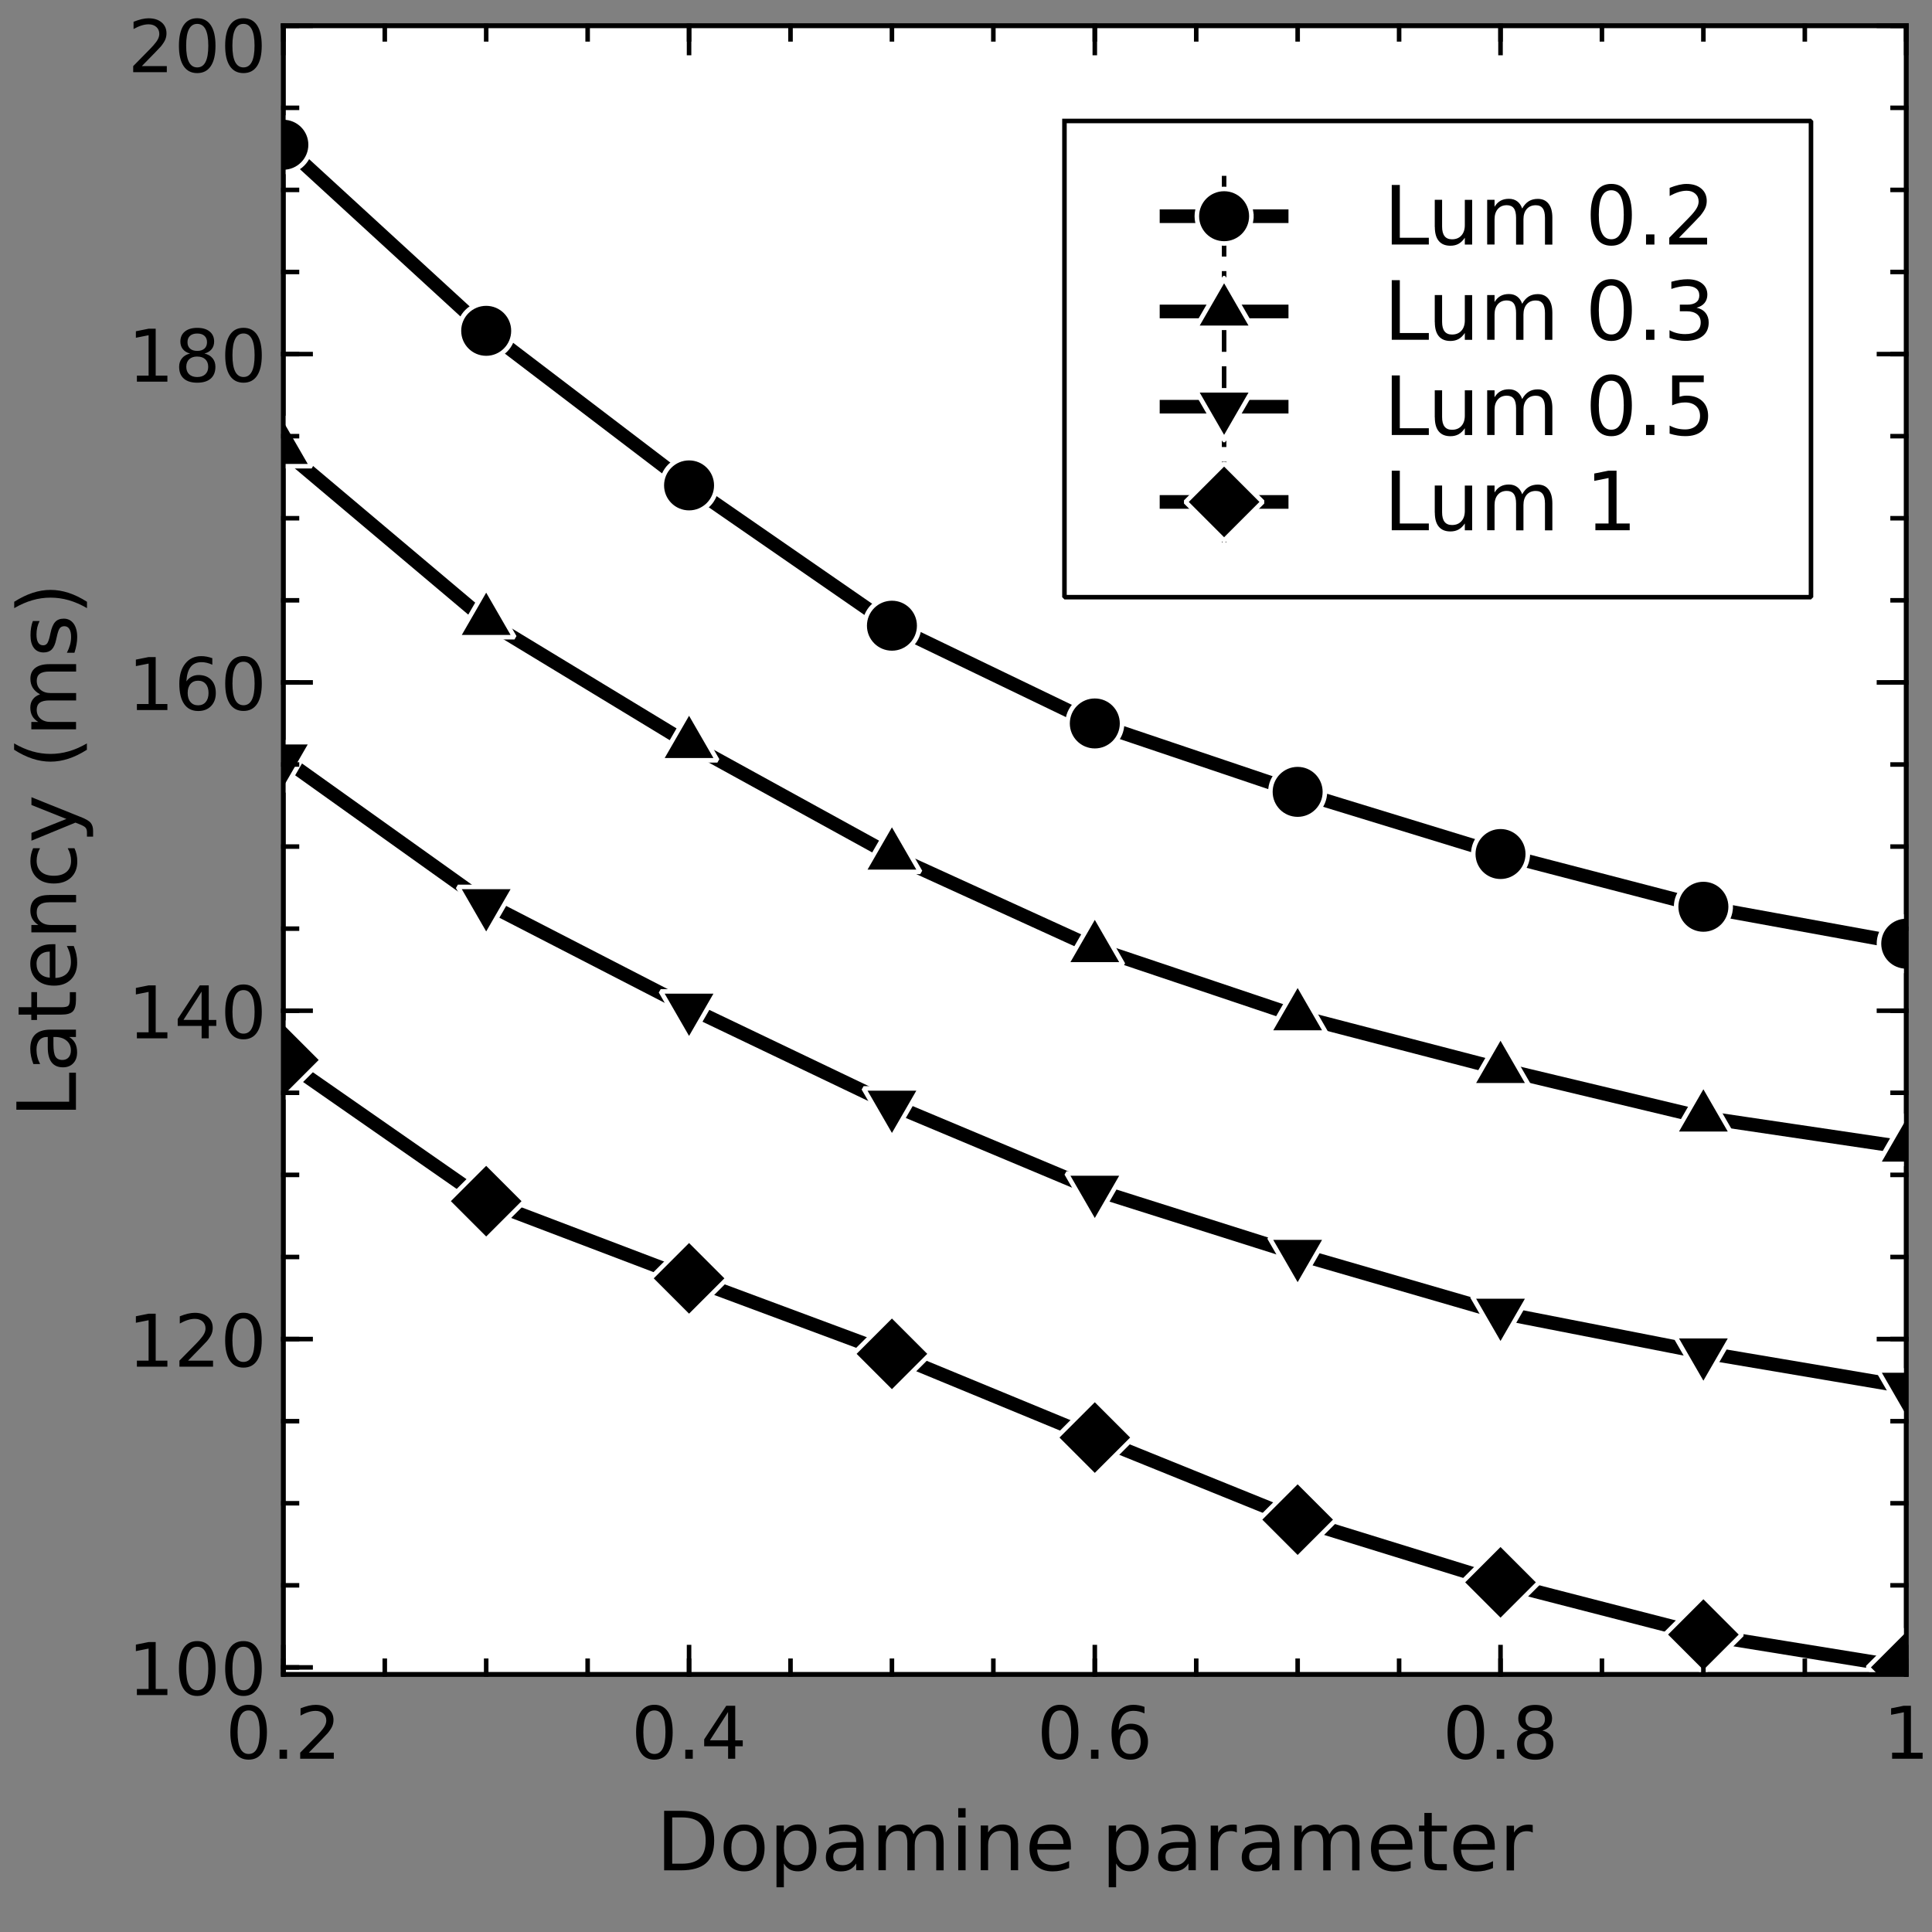 <?xml version="1.0" standalone="no"?>
<!DOCTYPE svg PUBLIC "-//W3C//DTD SVG 1.1//EN"
  "http://www.w3.org/Graphics/SVG/1.1/DTD/svg11.dtd">
<svg width="531.49px" height="531.49px" version="1.1"
    xmlns="http://www.w3.org/2000/svg"
    xmlns:xlink="http://www.w3.org/1999/xlink">
<rect width="100%" height="100%" fill="#808080" stroke="none"/>
<desc>Veusz output document</desc>
<defs>
<clipPath id="c0">
<path d="m0,0l531.49,0l0,531.49l-531.49,0l0,-531.49"/>
</clipPath>
<clipPath id="c1">
<path d="m319.03,46.38l35.43,0l0,26.2l-35.43,0l0,-26.2"/>
</clipPath>
<clipPath id="c2">
<path d="m319.03,72.58l35.43,0l0,26.2l-35.43,0l0,-26.2"/>
</clipPath>
<clipPath id="c3">
<path d="m319.03,98.78l35.43,0l0,26.2l-35.43,0l0,-26.2"/>
</clipPath>
<clipPath id="c4">
<path d="m319.03,124.98l35.43,0l0,26.2l-35.43,0l0,-26.2"/>
</clipPath>
<clipPath id="c5">
<path d="m77.95,7.08l446.45,0l0,453.54l-446.45,0l0,-453.54"/>
</clipPath>
</defs>
<g stroke-linejoin="bevel" stroke-linecap="square" stroke="#000000" fill-rule="evenodd">
<g clip-path="url(#c0)">
<g fill="#ffffff" stroke-width="1.25">
<path d="m77.95,7.08l446.45,0l0,453.54l-446.45,0l0,-453.54"/>
</g>
<g fill="#ffffff" stroke="none" stroke-width="1">
<path d="m292.83,33.28l205.37,0l0,131l-205.37,0l0,-131" id="p0"/>
</g>
<g fill="none" stroke-width="1.25">
<use xlink:href="#p0"/>
</g>
</g>
<g clip-path="url(#c1)">
<g fill="none" stroke-width="1.25">
<path d="M336.75,49l0,20.96"/>
<path d="M336.75,59.48l0,0"/>
</g>
<g fill="none" stroke-width="3.75">
<path d="M319.03,59.48l35.43,0"/>
</g>
<g fill="#000000" stroke="#ffffff" stroke-linejoin="miter" stroke-width="1.25">
<g transform="translate(336.75,59.48)">
<path d="m7.5,0c0,4.14,-3.35,7.5,-7.5,7.5c-4.14,0,-7.5,-3.35,-7.5,-7.5c0,-4.14,3.35,-7.5,7.5,-7.5c4.14,0,7.5,3.35,7.5,7.5" id="p4"/>
</g>
</g>
</g>
<g clip-path="url(#c0)">
<g fill="none" stroke-width="1">
<path d="m382.87,50.88l2.22,0l0,14.53l7.98,0l0,1.86l-10.2,0l0,-16.4m11.83,11.54l0,-7.44l2.02,0l0,7.37c0,1.16,0.22,2.03,0.68,2.62c0.45,0.58,1.13,0.87,2.04,0.87c1.09,0,1.95,-0.34,2.58,-1.04c0.63,-0.69,0.95,-1.64,0.95,-2.84l0,-6.97l2.02,0l0,12.3l-2.02,0l0,-1.88c-0.49,0.74,-1.06,1.3,-1.7,1.66c-0.64,0.36,-1.4,0.54,-2.25,0.54c-1.41,0,-2.48,-0.43,-3.21,-1.31c-0.73,-0.87,-1.09,-2.16,-1.09,-3.85m24.04,-5.08c0.5,-0.9,1.1,-1.57,1.81,-2.01c0.7,-0.43,1.53,-0.64,2.48,-0.64c1.28,0,2.26,0.44,2.96,1.34c0.69,0.89,1.04,2.17,1.04,3.82l0,7.42l-2.03,0l0,-7.36c0,-1.17,-0.2,-2.05,-0.62,-2.62c-0.41,-0.57,-1.05,-0.85,-1.91,-0.85c-1.04,0,-1.87,0.34,-2.48,1.04c-0.6,0.69,-0.91,1.64,-0.91,2.84l0,6.95l-2.03,0l0,-7.36c0,-1.18,-0.2,-2.06,-0.62,-2.63c-0.41,-0.56,-1.06,-0.85,-1.93,-0.85c-1.03,0,-1.85,0.34,-2.46,1.04c-0.6,0.69,-0.91,1.64,-0.91,2.83l0,6.95l-2.03,0l0,-12.3l2.03,0l0,1.91c0.46,-0.75,1.01,-1.31,1.65,-1.66c0.64,-0.35,1.4,-0.53,2.29,-0.53c0.89,0,1.65,0.22,2.27,0.68c0.62,0.45,1.08,1.11,1.38,1.97m24.52,-5c-1.14,0,-2,0.56,-2.57,1.68c-0.57,1.12,-0.86,2.81,-0.86,5.07c0,2.24,0.28,3.93,0.86,5.05c0.57,1.12,1.43,1.68,2.57,1.68c1.15,0,2.01,-0.56,2.58,-1.68c0.57,-1.12,0.86,-2.81,0.86,-5.05c0,-2.25,-0.28,-3.94,-0.86,-5.07c-0.57,-1.12,-1.43,-1.68,-2.58,-1.68m0,-1.75c1.83,0,3.24,0.72,4.21,2.18c0.97,1.45,1.45,3.56,1.45,6.33c0,2.76,-0.48,4.86,-1.45,6.32c-0.97,1.45,-2.37,2.18,-4.21,2.18c-1.83,0,-3.24,-0.72,-4.21,-2.18c-0.97,-1.45,-1.45,-3.56,-1.45,-6.32c0,-2.76,0.48,-4.88,1.45,-6.33c0.97,-1.45,2.37,-2.18,4.21,-2.18m9.56,13.9l2.31,0l0,2.79l-2.31,0l0,-2.79m9.06,0.92l7.74,0l0,1.86l-10.41,0l0,-1.86c0.84,-0.87,1.98,-2.04,3.44,-3.51c1.45,-1.46,2.36,-2.41,2.74,-2.83c0.71,-0.79,1.2,-1.47,1.48,-2.02c0.28,-0.55,0.42,-1.09,0.42,-1.63c0,-0.87,-0.3,-1.58,-0.91,-2.13c-0.61,-0.54,-1.4,-0.82,-2.39,-0.82c-0.69,0,-1.42,0.12,-2.2,0.36c-0.77,0.24,-1.59,0.6,-2.47,1.09l0,-2.24c0.89,-0.35,1.72,-0.63,2.5,-0.81c0.77,-0.18,1.48,-0.27,2.13,-0.27c1.69,0,3.05,0.42,4.06,1.27c1.01,0.85,1.51,1.98,1.51,3.4c0,0.67,-0.12,1.31,-0.37,1.91c-0.25,0.6,-0.71,1.31,-1.37,2.13c-0.18,0.21,-0.76,0.82,-1.74,1.84c-0.98,1.01,-2.36,2.43,-4.15,4.25" fill="#000000" stroke="none" fill-opacity="1"/>
</g>
</g>
<g clip-path="url(#c2)">
<g fill="none" stroke-width="1.25">
<path d="M336.75,75.2l0,20.96"/>
<path d="M336.75,85.68l0,0"/>
</g>
<g fill="none" stroke-width="3.75">
<path d="M319.03,85.68l35.43,0"/>
</g>
<g fill="#000000" stroke="#ffffff" stroke-linejoin="miter" stroke-width="1.25">
<g transform="translate(336.75,85.68)">
<path d="m0,-9l7.79,13.5l-15.58,0l7.79,-13.5" id="p3"/>
</g>
</g>
</g>
<g clip-path="url(#c0)">
<g fill="none" stroke-width="1">
<path d="m382.87,77.08l2.22,0l0,14.53l7.98,0l0,1.86l-10.2,0l0,-16.4m11.83,11.54l0,-7.44l2.02,0l0,7.37c0,1.16,0.22,2.03,0.68,2.62c0.45,0.58,1.13,0.87,2.04,0.87c1.09,0,1.95,-0.34,2.58,-1.04c0.63,-0.69,0.95,-1.64,0.95,-2.84l0,-6.97l2.02,0l0,12.3l-2.02,0l0,-1.88c-0.49,0.74,-1.06,1.3,-1.7,1.66c-0.64,0.36,-1.4,0.54,-2.25,0.54c-1.41,0,-2.48,-0.43,-3.21,-1.31c-0.73,-0.87,-1.09,-2.16,-1.09,-3.85m24.04,-5.08c0.5,-0.9,1.1,-1.57,1.81,-2.01c0.7,-0.43,1.53,-0.64,2.48,-0.64c1.28,0,2.26,0.44,2.96,1.34c0.69,0.89,1.04,2.17,1.04,3.82l0,7.42l-2.03,0l0,-7.36c0,-1.17,-0.2,-2.05,-0.62,-2.62c-0.41,-0.57,-1.05,-0.85,-1.91,-0.85c-1.04,0,-1.87,0.34,-2.48,1.04c-0.6,0.69,-0.91,1.64,-0.91,2.84l0,6.95l-2.03,0l0,-7.36c0,-1.18,-0.2,-2.06,-0.62,-2.63c-0.41,-0.56,-1.06,-0.85,-1.93,-0.85c-1.03,0,-1.85,0.34,-2.46,1.04c-0.6,0.69,-0.91,1.64,-0.91,2.83l0,6.95l-2.03,0l0,-12.3l2.03,0l0,1.91c0.46,-0.75,1.01,-1.31,1.65,-1.66c0.64,-0.35,1.4,-0.53,2.29,-0.53c0.89,0,1.65,0.22,2.27,0.68c0.62,0.45,1.08,1.11,1.38,1.97m24.52,-5c-1.14,0,-2,0.56,-2.57,1.68c-0.57,1.12,-0.86,2.81,-0.86,5.07c0,2.24,0.28,3.93,0.86,5.05c0.57,1.12,1.43,1.68,2.57,1.68c1.15,0,2.01,-0.56,2.58,-1.68c0.57,-1.12,0.86,-2.81,0.86,-5.05c0,-2.25,-0.28,-3.94,-0.86,-5.07c-0.57,-1.12,-1.43,-1.68,-2.58,-1.68m0,-1.75c1.83,0,3.24,0.72,4.21,2.18c0.97,1.45,1.45,3.56,1.45,6.33c0,2.76,-0.48,4.86,-1.45,6.32c-0.97,1.45,-2.37,2.18,-4.21,2.18c-1.83,0,-3.24,-0.72,-4.21,-2.18c-0.97,-1.45,-1.45,-3.56,-1.45,-6.32c0,-2.76,0.48,-4.88,1.45,-6.33c0.97,-1.45,2.37,-2.18,4.21,-2.18m9.56,13.9l2.31,0l0,2.79l-2.31,0l0,-2.79m13.87,-6.05c1.06,0.22,1.89,0.69,2.48,1.41c0.59,0.71,0.89,1.6,0.89,2.65c0,1.61,-0.55,2.87,-1.67,3.75c-1.11,0.88,-2.69,1.32,-4.74,1.32c-0.68,0,-1.39,-0.06,-2.12,-0.2c-0.72,-0.13,-1.48,-0.33,-2.25,-0.6l0,-2.14c0.61,0.35,1.28,0.63,2.02,0.81c0.73,0.18,1.49,0.27,2.29,0.27c1.39,0,2.45,-0.27,3.18,-0.82c0.72,-0.54,1.09,-1.34,1.09,-2.39c0,-0.96,-0.33,-1.72,-1.01,-2.26c-0.67,-0.54,-1.62,-0.81,-2.82,-0.81l-1.91,0l0,-1.82l2,0c1.09,0,1.92,-0.21,2.5,-0.65c0.57,-0.43,0.86,-1.06,0.86,-1.88c0,-0.84,-0.29,-1.48,-0.89,-1.93c-0.59,-0.45,-1.45,-0.67,-2.56,-0.67c-0.6,0,-1.25,0.06,-1.95,0.19c-0.69,0.13,-1.46,0.33,-2.29,0.61l0,-1.97c0.84,-0.23,1.63,-0.41,2.36,-0.52c0.73,-0.11,1.42,-0.17,2.08,-0.17c1.68,0,3.01,0.38,3.99,1.14c0.98,0.76,1.47,1.8,1.47,3.1c0,0.9,-0.26,1.67,-0.78,2.3c-0.52,0.62,-1.26,1.06,-2.21,1.3" fill="#000000" stroke="none" fill-opacity="1"/>
</g>
</g>
<g clip-path="url(#c3)">
<g fill="none" stroke-width="1.25">
<path d="M336.75,101.4l0,20.96"/>
<path d="M336.75,111.88l0,0"/>
</g>
<g fill="none" stroke-width="3.75">
<path d="M319.03,111.88l35.43,0"/>
</g>
<g fill="#000000" stroke="#ffffff" stroke-linejoin="miter" stroke-width="1.25">
<g transform="translate(336.75,111.88)">
<path d="m0,9l7.79,-13.5l-15.58,0l7.79,13.5" id="p2"/>
</g>
</g>
</g>
<g clip-path="url(#c0)">
<g fill="none" stroke-width="1">
<path d="m382.87,103.28l2.22,0l0,14.53l7.98,0l0,1.86l-10.2,0l0,-16.4m11.83,11.54l0,-7.44l2.02,0l0,7.37c0,1.16,0.22,2.03,0.68,2.62c0.45,0.58,1.13,0.87,2.04,0.87c1.09,0,1.95,-0.34,2.58,-1.04c0.63,-0.69,0.95,-1.64,0.95,-2.84l0,-6.97l2.02,0l0,12.3l-2.02,0l0,-1.88c-0.49,0.74,-1.06,1.3,-1.7,1.66c-0.64,0.36,-1.4,0.54,-2.25,0.54c-1.41,0,-2.48,-0.43,-3.21,-1.31c-0.73,-0.87,-1.09,-2.16,-1.09,-3.85m24.04,-5.08c0.5,-0.9,1.1,-1.57,1.81,-2.01c0.7,-0.43,1.53,-0.64,2.48,-0.64c1.28,0,2.26,0.44,2.96,1.34c0.69,0.89,1.04,2.17,1.04,3.82l0,7.42l-2.03,0l0,-7.36c0,-1.17,-0.2,-2.05,-0.62,-2.62c-0.41,-0.57,-1.05,-0.85,-1.91,-0.85c-1.04,0,-1.87,0.34,-2.48,1.04c-0.6,0.69,-0.91,1.64,-0.91,2.84l0,6.95l-2.03,0l0,-7.36c0,-1.18,-0.2,-2.06,-0.62,-2.63c-0.41,-0.56,-1.06,-0.85,-1.93,-0.85c-1.03,0,-1.85,0.34,-2.46,1.04c-0.6,0.69,-0.91,1.64,-0.91,2.83l0,6.95l-2.03,0l0,-12.3l2.03,0l0,1.91c0.46,-0.75,1.01,-1.31,1.65,-1.66c0.64,-0.35,1.4,-0.53,2.29,-0.53c0.89,0,1.65,0.22,2.27,0.68c0.62,0.45,1.08,1.11,1.38,1.97m24.52,-5c-1.14,0,-2,0.56,-2.57,1.68c-0.57,1.12,-0.86,2.81,-0.86,5.07c0,2.24,0.28,3.93,0.86,5.05c0.57,1.12,1.43,1.68,2.57,1.68c1.15,0,2.01,-0.56,2.58,-1.68c0.57,-1.12,0.86,-2.81,0.86,-5.05c0,-2.25,-0.28,-3.94,-0.86,-5.07c-0.57,-1.12,-1.43,-1.68,-2.58,-1.68m0,-1.75c1.83,0,3.24,0.72,4.21,2.18c0.97,1.45,1.45,3.56,1.45,6.33c0,2.76,-0.48,4.86,-1.45,6.32c-0.97,1.45,-2.37,2.18,-4.21,2.18c-1.83,0,-3.24,-0.72,-4.21,-2.18c-0.97,-1.45,-1.45,-3.56,-1.45,-6.32c0,-2.76,0.48,-4.88,1.45,-6.33c0.97,-1.45,2.37,-2.18,4.21,-2.18m9.56,13.9l2.31,0l0,2.79l-2.31,0l0,-2.79m7.17,-13.61l8.71,0l0,1.86l-6.67,0l0,4.02c0.32,-0.1,0.64,-0.19,0.96,-0.24c0.32,-0.05,0.64,-0.08,0.96,-0.08c1.83,0,3.28,0.5,4.35,1.5c1.06,1,1.6,2.36,1.6,4.07c0,1.76,-0.54,3.13,-1.64,4.11c-1.09,0.97,-2.64,1.46,-4.64,1.46c-0.68,0,-1.38,-0.05,-2.1,-0.17c-0.71,-0.11,-1.45,-0.29,-2.21,-0.52l0,-2.22c0.65,0.35,1.34,0.62,2.04,0.8c0.7,0.17,1.44,0.26,2.22,0.26c1.26,0,2.27,-0.33,3.01,-1c0.73,-0.66,1.1,-1.57,1.1,-2.71c0,-1.14,-0.36,-2.04,-1.1,-2.71c-0.73,-0.66,-1.74,-1,-3.01,-1c-0.59,0,-1.18,0.06,-1.77,0.19c-0.58,0.13,-1.19,0.33,-1.8,0.61l0,-8.24" fill="#000000" stroke="none" fill-opacity="1"/>
</g>
</g>
<g clip-path="url(#c4)">
<g fill="none" stroke-width="1.25">
<path d="M336.75,127.6l0,20.96"/>
<path d="M336.75,138.08l0,0"/>
</g>
<g fill="none" stroke-width="3.75">
<path d="M319.03,138.08l35.43,0"/>
</g>
<g fill="#000000" stroke="#ffffff" stroke-linejoin="miter" stroke-width="1.25">
<g transform="translate(336.75,138.08)">
<path d="m0,10.6l10.6,-10.6l-10.6,-10.6l-10.6,10.6l10.6,10.6" id="p1"/>
</g>
</g>
</g>
<g clip-path="url(#c0)">
<g fill="none" stroke-width="1">
<path d="m382.87,129.48l2.22,0l0,14.53l7.98,0l0,1.86l-10.2,0l0,-16.4m11.83,11.54l0,-7.44l2.02,0l0,7.37c0,1.16,0.22,2.03,0.68,2.62c0.45,0.58,1.13,0.87,2.04,0.87c1.09,0,1.95,-0.34,2.58,-1.04c0.63,-0.69,0.95,-1.64,0.95,-2.84l0,-6.97l2.02,0l0,12.3l-2.02,0l0,-1.88c-0.49,0.74,-1.06,1.3,-1.7,1.66c-0.64,0.36,-1.4,0.54,-2.25,0.54c-1.41,0,-2.48,-0.43,-3.21,-1.31c-0.73,-0.87,-1.09,-2.16,-1.09,-3.85m24.04,-5.08c0.5,-0.9,1.1,-1.57,1.81,-2.01c0.7,-0.43,1.53,-0.64,2.48,-0.64c1.28,0,2.26,0.44,2.96,1.34c0.69,0.89,1.04,2.17,1.04,3.82l0,7.42l-2.03,0l0,-7.36c0,-1.17,-0.2,-2.05,-0.62,-2.62c-0.41,-0.57,-1.05,-0.85,-1.91,-0.85c-1.04,0,-1.87,0.34,-2.48,1.04c-0.6,0.69,-0.91,1.64,-0.91,2.84l0,6.95l-2.03,0l0,-7.36c0,-1.18,-0.2,-2.06,-0.62,-2.63c-0.41,-0.56,-1.06,-0.85,-1.93,-0.85c-1.03,0,-1.85,0.34,-2.46,1.04c-0.6,0.69,-0.91,1.64,-0.91,2.83l0,6.95l-2.03,0l0,-12.3l2.03,0l0,1.91c0.46,-0.75,1.01,-1.31,1.65,-1.66c0.64,-0.35,1.4,-0.53,2.29,-0.53c0.89,0,1.65,0.22,2.27,0.68c0.62,0.45,1.08,1.11,1.38,1.97m20.15,8.07l3.62,0l0,-12.51l-3.94,0.79l0,-2.02l3.92,-0.79l2.22,0l0,14.53l3.62,0l0,1.86l-9.44,0l0,-1.86" fill="#000000" stroke="none" fill-opacity="1"/>
</g>
</g>
<g clip-path="url(#c5)">
<g fill="none" stroke-width="3.75">
<polyline fill="none" points="77.95,291.6 133.75,330.44 189.56,351.67 245.37,372.44 301.18,395.47 356.98,418.05 412.79,435.3 468.6,449.67 524.4,458.7"/>
</g>
<g fill="none" stroke-linecap="butt" stroke-width="1.25">
<path d="M77.95,291.6l0,0M133.75,332.77l0,-4.66M189.56,353.85l0,-4.36M245.37,373.87l0,-2.85M301.18,395.47l0,0M356.98,418.05l0,0M412.79,437.12l0,-3.65M468.6,449.67l0,0M524.4,460.62l0,-3.85"/>
</g>
<g fill="#000000" stroke="#ffffff" stroke-linejoin="miter" stroke-width="1.25">
<use xlink:href="#p1" x="77.95" y="291.6"/>
<use xlink:href="#p1" x="133.75" y="330.44"/>
<use xlink:href="#p1" x="189.56" y="351.67"/>
<use xlink:href="#p1" x="245.37" y="372.44"/>
<use xlink:href="#p1" x="301.18" y="395.47"/>
<use xlink:href="#p1" x="356.98" y="418.05"/>
<use xlink:href="#p1" x="412.79" y="435.3"/>
<use xlink:href="#p1" x="468.6" y="449.67"/>
<use xlink:href="#p1" x="524.4" y="458.7"/>
</g>
<g fill="none" stroke-width="3.75">
<polyline fill="none" points="77.95,208.67 133.75,248.49 189.56,277.23 245.37,303.92 301.18,327.32 356.98,344.97 412.79,361.15 468.6,372.07 524.4,381.51"/>
</g>
<g fill="none" stroke-linecap="butt" stroke-width="1.25">
<path d="M77.95,210.95l0,-4.55M133.75,250.85l0,-4.71M189.56,279.06l0,-3.65M245.37,306.03l0,-4.21M301.18,328.68l0,-2.72M356.98,346.8l0,-3.65M412.79,363.48l0,-4.66M468.6,373.9l0,-3.65M524.4,383.95l0,-4.87"/>
</g>
<g fill="#000000" stroke="#ffffff" stroke-linejoin="miter" stroke-width="1.25">
<use xlink:href="#p2" x="77.95" y="208.67"/>
<use xlink:href="#p2" x="133.75" y="248.49"/>
<use xlink:href="#p2" x="189.56" y="277.23"/>
<use xlink:href="#p2" x="245.37" y="303.92"/>
<use xlink:href="#p2" x="301.18" y="327.32"/>
<use xlink:href="#p2" x="356.98" y="344.97"/>
<use xlink:href="#p2" x="412.79" y="361.15"/>
<use xlink:href="#p2" x="468.6" y="372.07"/>
<use xlink:href="#p2" x="524.4" y="381.51"/>
</g>
<g fill="none" stroke-width="3.75">
<polyline fill="none" points="77.95,123.75 133.75,170.79 189.56,204.66 245.37,235.35 301.18,260.81 356.98,279.56 412.79,294.06 468.6,307.41 524.4,315.69"/>
</g>
<g fill="none" stroke-linecap="butt" stroke-width="1.25">
<path d="M77.95,126.99l0,-6.48M133.75,174.2l0,-6.8M189.56,207.47l0,-5.61M245.37,237.71l0,-4.71M301.18,263.53l0,-5.44M356.98,281.78l0,-4.44M412.79,297.17l0,-6.21M468.6,310.45l0,-6.08M524.4,319.2l0,-7.03"/>
</g>
<g fill="#000000" stroke="#ffffff" stroke-linejoin="miter" stroke-width="1.25">
<use xlink:href="#p3" x="77.95" y="123.75"/>
<use xlink:href="#p3" x="133.75" y="170.79"/>
<use xlink:href="#p3" x="189.56" y="204.66"/>
<use xlink:href="#p3" x="245.37" y="235.35"/>
<use xlink:href="#p3" x="301.18" y="260.81"/>
<use xlink:href="#p3" x="356.98" y="279.56"/>
<use xlink:href="#p3" x="412.79" y="294.06"/>
<use xlink:href="#p3" x="468.6" y="307.41"/>
<use xlink:href="#p3" x="524.4" y="315.69"/>
</g>
<g fill="none" stroke-width="3.75">
<polyline fill="none" points="77.95,39.82 133.75,91.01 189.56,133.53 245.37,172.13 301.18,199.02 356.98,217.84 412.79,234.94 468.6,249.45 524.4,259.61"/>
</g>
<g fill="none" stroke-linecap="butt" stroke-width="1.25">
<path d="M77.95,45.31l0,-10.97M133.75,98.33l0,-14.64M189.56,139.62l0,-12.17M245.37,177.61l0,-10.96M301.18,203.54l0,-9.03M356.98,221.85l0,-8.01M412.79,239.62l0,-9.35M468.6,252.97l0,-7.03M524.4,263.19l0,-7.16"/>
</g>
<g fill="#000000" stroke="#ffffff" stroke-linejoin="miter" stroke-width="1.25">
<use xlink:href="#p4" x="77.95" y="39.82"/>
<use xlink:href="#p4" x="133.75" y="91.01"/>
<use xlink:href="#p4" x="189.56" y="133.53"/>
<use xlink:href="#p4" x="245.37" y="172.13"/>
<use xlink:href="#p4" x="301.18" y="199.02"/>
<use xlink:href="#p4" x="356.98" y="217.84"/>
<use xlink:href="#p4" x="412.79" y="234.94"/>
<use xlink:href="#p4" x="468.6" y="249.45"/>
<use xlink:href="#p4" x="524.4" y="259.61"/>
</g>
</g>
<g clip-path="url(#c0)">
<g fill="none" stroke-linecap="butt" stroke-width="1.25">
<path d="M77.95,460.62l0,-453.54"/>
<path d="M77.95,458.7l3.75,0M77.95,436.12l3.75,0M77.95,413.54l3.75,0M77.95,390.96l3.75,0M77.95,368.38l3.75,0M77.95,345.79l3.75,0M77.95,323.21l3.75,0M77.95,300.63l3.75,0M77.95,278.05l3.75,0M77.95,255.47l3.75,0M77.95,232.89l3.75,0M77.95,210.31l3.75,0M77.95,187.73l3.75,0M77.95,165.15l3.75,0M77.95,142.57l3.75,0M77.95,119.99l3.75,0M77.95,97.41l3.75,0M77.95,74.82l3.75,0M77.95,52.24l3.75,0M77.95,29.66l3.75,0M77.95,7.08l3.75,0"/>
<path d="M77.95,458.7l7.5,0M77.95,368.38l7.5,0M77.95,278.05l7.5,0M77.95,187.73l7.5,0M77.95,97.41l7.5,0M77.95,7.08l7.5,0"/>
<path d="M524.4,460.62l0,-453.54"/>
<path d="M524.4,458.7l-3.75,0M524.4,436.12l-3.75,0M524.4,413.54l-3.75,0M524.4,390.96l-3.75,0M524.4,368.38l-3.75,0M524.4,345.79l-3.75,0M524.4,323.21l-3.75,0M524.4,300.63l-3.75,0M524.4,278.05l-3.75,0M524.4,255.47l-3.75,0M524.4,232.89l-3.75,0M524.4,210.31l-3.75,0M524.4,187.73l-3.75,0M524.4,165.15l-3.75,0M524.4,142.57l-3.75,0M524.4,119.99l-3.75,0M524.4,97.41l-3.75,0M524.4,74.82l-3.75,0M524.4,52.24l-3.75,0M524.4,29.66l-3.75,0M524.4,7.08l-3.75,0"/>
<path d="M524.4,458.7l-7.5,0M524.4,368.38l-7.5,0M524.4,278.05l-7.5,0M524.4,187.73l-7.5,0M524.4,97.41l-7.5,0M524.4,7.08l-7.5,0"/>
</g>
<g fill="none" stroke-width="1">
<g transform="matrix(0 -1 1 0 20.9 307.49)">
<path d="m2.2,-16.4l2.22,0l0,14.53l7.98,0l0,1.86l-10.2,0l0,-16.4m18.03,10.21c-1.63,0,-2.76,0.18,-3.39,0.56c-0.62,0.37,-0.94,1.01,-0.94,1.91c0,0.71,0.23,1.28,0.7,1.7c0.47,0.42,1.11,0.63,1.92,0.63c1.12,0,2.02,-0.39,2.69,-1.19c0.67,-0.79,1.01,-1.85,1.01,-3.16l0,-0.45l-2.01,0m4.03,-0.83l0,7.02l-2.02,0l0,-1.86c-0.46,0.74,-1.03,1.29,-1.72,1.65c-0.68,0.35,-1.53,0.53,-2.52,0.53c-1.26,0,-2.26,-0.35,-3,-1.06c-0.74,-0.7,-1.11,-1.65,-1.11,-2.83c0,-1.38,0.46,-2.42,1.38,-3.13c0.92,-0.7,2.3,-1.05,4.14,-1.05l2.83,0l0,-0.19c0,-0.93,-0.3,-1.64,-0.91,-2.15c-0.61,-0.5,-1.47,-0.76,-2.57,-0.76c-0.7,0,-1.38,0.08,-2.05,0.25c-0.66,0.16,-1.3,0.42,-1.92,0.75l0,-1.86c0.74,-0.28,1.45,-0.5,2.15,-0.64c0.69,-0.14,1.37,-0.21,2.03,-0.21c1.78,0,3.1,0.46,3.98,1.38c0.87,0.92,1.31,2.32,1.31,4.19m6.16,-8.77l0,3.49l4.16,0l0,1.57l-4.16,0l0,6.67c0,1,0.13,1.64,0.41,1.93c0.27,0.28,0.83,0.42,1.67,0.42l2.07,0l0,1.69l-2.07,0c-1.56,0,-2.63,-0.29,-3.23,-0.87c-0.59,-0.58,-0.88,-1.64,-0.88,-3.18l0,-6.67l-1.48,0l0,-1.57l1.48,0l0,-3.49l2.03,0m17.34,9.14l0,0.98l-9.29,0c0.08,1.39,0.5,2.45,1.25,3.18c0.75,0.72,1.79,1.09,3.13,1.09c0.77,0,1.52,-0.09,2.25,-0.28c0.72,-0.19,1.45,-0.47,2.17,-0.85l0,1.91c-0.72,0.3,-1.46,0.54,-2.23,0.7c-0.76,0.16,-1.53,0.24,-2.31,0.24c-1.96,0,-3.51,-0.57,-4.66,-1.71c-1.14,-1.14,-1.71,-2.68,-1.71,-4.63c0,-2.01,0.54,-3.61,1.63,-4.79c1.08,-1.18,2.55,-1.77,4.4,-1.77c1.65,0,2.96,0.53,3.92,1.59c0.96,1.06,1.44,2.51,1.44,4.34m-2.02,-0.59c-0.01,-1.1,-0.32,-1.98,-0.92,-2.64c-0.6,-0.65,-1.4,-0.98,-2.4,-0.98c-1.12,0,-2.03,0.31,-2.7,0.95c-0.67,0.63,-1.06,1.53,-1.16,2.69l7.2,-0.01m15.56,-0.17l0,7.42l-2.02,0l0,-7.36c0,-1.16,-0.22,-2.03,-0.68,-2.61c-0.45,-0.57,-1.13,-0.86,-2.04,-0.86c-1.09,0,-1.95,0.34,-2.58,1.04c-0.62,0.69,-0.94,1.64,-0.94,2.84l0,6.95l-2.03,0l0,-12.3l2.03,0l0,1.91c0.48,-0.73,1.05,-1.29,1.7,-1.65c0.65,-0.36,1.41,-0.54,2.26,-0.54c1.41,0,2.48,0.43,3.2,1.31c0.72,0.87,1.08,2.16,1.08,3.86m12.88,-4.4l0,1.89c-0.57,-0.31,-1.14,-0.55,-1.71,-0.7c-0.57,-0.15,-1.15,-0.23,-1.74,-0.23c-1.31,0,-2.32,0.41,-3.05,1.24c-0.72,0.83,-1.08,1.99,-1.08,3.5c0,1.5,0.36,2.66,1.08,3.49c0.72,0.83,1.74,1.24,3.05,1.24c0.58,0,1.16,-0.07,1.74,-0.23c0.57,-0.15,1.14,-0.39,1.71,-0.7l0,1.86c-0.56,0.26,-1.14,0.46,-1.75,0.59c-0.6,0.13,-1.24,0.19,-1.92,0.19c-1.85,0,-3.32,-0.58,-4.41,-1.74c-1.09,-1.16,-1.63,-2.73,-1.63,-4.71c0,-2,0.55,-3.58,1.65,-4.73c1.1,-1.15,2.61,-1.72,4.53,-1.72c0.62,0,1.23,0.06,1.82,0.19c0.59,0.12,1.16,0.32,1.72,0.57m8.63,12.97c-0.57,1.46,-1.12,2.42,-1.67,2.86c-0.54,0.44,-1.26,0.66,-2.17,0.66l-1.61,0l0,-1.69l1.18,0c0.55,0,0.98,-0.13,1.29,-0.39c0.3,-0.26,0.64,-0.88,1.02,-1.86l0.36,-0.92l-4.97,-12.1l2.14,0l3.84,9.62l3.84,-9.62l2.14,0l-5.4,13.44m20.2,-18.21c-0.98,1.68,-1.7,3.35,-2.18,5c-0.47,1.64,-0.71,3.31,-0.71,5c0,1.69,0.23,3.36,0.71,5.02c0.47,1.65,1.2,3.32,2.18,5l-1.75,0c-1.09,-1.72,-1.92,-3.41,-2.46,-5.07c-0.54,-1.66,-0.81,-3.31,-0.81,-4.95c0,-1.63,0.27,-3.27,0.81,-4.93c0.54,-1.65,1.36,-3.34,2.47,-5.07l1.75,0m13.5,7.13c0.5,-0.9,1.1,-1.57,1.81,-2.01c0.7,-0.43,1.53,-0.64,2.48,-0.64c1.28,0,2.26,0.44,2.96,1.34c0.69,0.89,1.04,2.17,1.04,3.82l0,7.42l-2.03,0l0,-7.36c0,-1.17,-0.2,-2.05,-0.62,-2.62c-0.41,-0.57,-1.05,-0.85,-1.91,-0.85c-1.04,0,-1.87,0.34,-2.48,1.04c-0.6,0.69,-0.91,1.64,-0.91,2.84l0,6.95l-2.03,0l0,-7.36c0,-1.18,-0.2,-2.06,-0.62,-2.63c-0.41,-0.56,-1.06,-0.85,-1.93,-0.85c-1.03,0,-1.85,0.34,-2.46,1.04c-0.6,0.69,-0.91,1.64,-0.91,2.83l0,6.95l-2.03,0l0,-12.3l2.03,0l0,1.91c0.46,-0.75,1.01,-1.31,1.65,-1.66c0.64,-0.35,1.4,-0.53,2.29,-0.53c0.89,0,1.65,0.22,2.27,0.68c0.62,0.45,1.08,1.11,1.38,1.97m20.18,-2l0,1.91c-0.57,-0.29,-1.16,-0.51,-1.77,-0.65c-0.61,-0.14,-1.25,-0.21,-1.91,-0.21c-1,0,-1.75,0.15,-2.25,0.46c-0.5,0.3,-0.75,0.76,-0.75,1.38c0,0.46,0.17,0.83,0.53,1.1c0.35,0.26,1.08,0.52,2.16,0.76l0.69,0.15c1.43,0.3,2.45,0.74,3.05,1.3c0.6,0.56,0.9,1.34,0.9,2.34c0,1.14,-0.45,2.04,-1.35,2.71c-0.9,0.66,-2.14,1,-3.72,1c-0.65,0,-1.34,-0.06,-2.06,-0.19c-0.71,-0.12,-1.46,-0.32,-2.25,-0.57l0,-2.08c0.74,0.38,1.48,0.67,2.2,0.87c0.72,0.19,1.44,0.29,2.15,0.29c0.95,0,1.68,-0.16,2.19,-0.48c0.51,-0.32,0.76,-0.78,0.76,-1.37c0,-0.55,-0.18,-0.97,-0.55,-1.26c-0.36,-0.29,-1.18,-0.57,-2.43,-0.84l-0.7,-0.16c-1.25,-0.26,-2.15,-0.66,-2.71,-1.21c-0.55,-0.54,-0.83,-1.29,-0.83,-2.24c0,-1.15,0.41,-2.04,1.23,-2.67c0.82,-0.63,1.98,-0.94,3.49,-0.94c0.74,0,1.45,0.05,2.1,0.16c0.65,0.1,1.26,0.27,1.82,0.49m3.55,-5.13l1.75,0c1.09,1.72,1.92,3.42,2.46,5.07c0.54,1.65,0.81,3.29,0.81,4.93c0,1.64,-0.27,3.29,-0.81,4.95c-0.54,1.66,-1.36,3.35,-2.46,5.07l-1.75,0c0.97,-1.67,1.7,-3.34,2.18,-5c0.47,-1.65,0.71,-3.33,0.71,-5.02c0,-1.69,-0.23,-3.36,-0.71,-5c-0.47,-1.64,-1.2,-3.31,-2.18,-5" fill="#000000" stroke="none" fill-opacity="1"/>
</g>
<path d="m37.66,464.64l3.22,0l0,-11.12l-3.5,0.7l0,-1.79l3.48,-0.7l1.97,0l0,12.91l3.22,0l0,1.66l-8.39,0l0,-1.66m16.6,-11.62c-1.01,0,-1.77,0.49,-2.28,1.49c-0.51,0.99,-0.76,2.5,-0.76,4.5c0,1.99,0.25,3.49,0.76,4.49c0.51,0.99,1.27,1.49,2.28,1.49c1.02,0,1.78,-0.49,2.29,-1.49c0.51,-0.99,0.76,-2.49,0.76,-4.49c0,-2,-0.25,-3.5,-0.76,-4.5c-0.51,-0.99,-1.27,-1.49,-2.29,-1.49m0,-1.56c1.63,0,2.88,0.64,3.74,1.93c0.86,1.29,1.29,3.16,1.29,5.63c0,2.45,-0.43,4.32,-1.29,5.61c-0.86,1.29,-2.11,1.93,-3.74,1.93c-1.63,0,-2.88,-0.64,-3.74,-1.93c-0.86,-1.29,-1.29,-3.16,-1.29,-5.61c0,-2.46,0.43,-4.33,1.29,-5.63c0.86,-1.29,2.11,-1.93,3.74,-1.93m12.72,1.56c-1.01,0,-1.77,0.49,-2.28,1.49c-0.51,0.99,-0.76,2.5,-0.76,4.5c0,1.99,0.25,3.49,0.76,4.49c0.51,0.99,1.27,1.49,2.28,1.49c1.02,0,1.78,-0.49,2.29,-1.49c0.51,-0.99,0.76,-2.49,0.76,-4.49c0,-2,-0.25,-3.5,-0.76,-4.5c-0.51,-0.99,-1.27,-1.49,-2.29,-1.49m0,-1.56c1.63,0,2.88,0.64,3.74,1.93c0.86,1.29,1.29,3.16,1.29,5.63c0,2.45,-0.43,4.32,-1.29,5.61c-0.86,1.29,-2.11,1.93,-3.74,1.93c-1.63,0,-2.88,-0.64,-3.74,-1.93c-0.86,-1.29,-1.29,-3.16,-1.29,-5.61c0,-2.46,0.43,-4.33,1.29,-5.63c0.86,-1.29,2.11,-1.93,3.74,-1.93" fill="#000000" stroke="none" fill-opacity="1"/>
<path d="m37.66,374.31l3.22,0l0,-11.12l-3.5,0.7l0,-1.79l3.48,-0.7l1.97,0l0,12.91l3.22,0l0,1.66l-8.39,0l0,-1.66m14.07,0l6.88,0l0,1.66l-9.25,0l0,-1.66c0.74,-0.77,1.76,-1.81,3.06,-3.11c1.29,-1.3,2.1,-2.14,2.43,-2.52c0.63,-0.7,1.07,-1.3,1.32,-1.8c0.25,-0.49,0.37,-0.97,0.37,-1.45c0,-0.77,-0.27,-1.4,-0.81,-1.89c-0.54,-0.48,-1.25,-0.73,-2.12,-0.73c-0.61,0,-1.27,0.1,-1.95,0.32c-0.68,0.21,-1.42,0.54,-2.2,0.97l0,-1.99c0.79,-0.31,1.53,-0.56,2.22,-0.72c0.69,-0.16,1.32,-0.24,1.89,-0.24c1.51,0,2.71,0.37,3.61,1.13c0.89,0.75,1.34,1.76,1.34,3.02c0,0.59,-0.11,1.16,-0.33,1.7c-0.22,0.53,-0.63,1.17,-1.22,1.9c-0.16,0.18,-0.68,0.73,-1.55,1.63c-0.87,0.9,-2.1,2.16,-3.69,3.78m15.24,-11.62c-1.01,0,-1.77,0.49,-2.28,1.49c-0.51,0.99,-0.76,2.5,-0.76,4.5c0,1.99,0.25,3.49,0.76,4.49c0.51,0.99,1.27,1.49,2.28,1.49c1.02,0,1.78,-0.49,2.29,-1.49c0.51,-0.99,0.76,-2.49,0.76,-4.49c0,-2,-0.25,-3.5,-0.76,-4.5c-0.51,-0.99,-1.27,-1.49,-2.29,-1.49m0,-1.56c1.63,0,2.88,0.64,3.74,1.93c0.86,1.29,1.29,3.16,1.29,5.63c0,2.45,-0.43,4.32,-1.29,5.61c-0.86,1.29,-2.11,1.93,-3.74,1.93c-1.63,0,-2.88,-0.64,-3.74,-1.93c-0.86,-1.29,-1.29,-3.16,-1.29,-5.61c0,-2.46,0.43,-4.33,1.29,-5.63c0.86,-1.29,2.11,-1.93,3.74,-1.93" fill="#000000" stroke="none" fill-opacity="1"/>
<path d="m37.66,283.99l3.22,0l0,-11.12l-3.5,0.7l0,-1.79l3.48,-0.7l1.97,0l0,12.91l3.22,0l0,1.66l-8.39,0l0,-1.66m17.8,-11.2l-4.98,7.78l4.98,0l0,-7.78m-0.51,-1.71l2.48,0l0,9.5l2.07,0l0,1.64l-2.07,0l0,3.43l-1.96,0l0,-3.43l-6.58,0l0,-1.9l6.06,-9.23m12.04,1.29c-1.01,0,-1.77,0.49,-2.28,1.49c-0.51,0.99,-0.76,2.5,-0.76,4.5c0,1.99,0.25,3.49,0.76,4.49c0.51,0.99,1.27,1.49,2.28,1.49c1.02,0,1.78,-0.49,2.29,-1.49c0.51,-0.99,0.76,-2.49,0.76,-4.49c0,-2,-0.25,-3.5,-0.76,-4.5c-0.51,-0.99,-1.27,-1.49,-2.29,-1.49m0,-1.56c1.63,0,2.88,0.64,3.74,1.93c0.86,1.29,1.29,3.16,1.29,5.63c0,2.45,-0.43,4.32,-1.29,5.61c-0.86,1.29,-2.11,1.93,-3.74,1.93c-1.63,0,-2.88,-0.64,-3.74,-1.93c-0.86,-1.29,-1.29,-3.16,-1.29,-5.61c0,-2.46,0.43,-4.33,1.29,-5.63c0.86,-1.29,2.11,-1.93,3.74,-1.93" fill="#000000" stroke="none" fill-opacity="1"/>
<path d="m37.66,193.67l3.22,0l0,-11.12l-3.5,0.7l0,-1.79l3.48,-0.7l1.97,0l0,12.91l3.22,0l0,1.66l-8.39,0l0,-1.66m16.84,-6.41c-0.88,0,-1.58,0.3,-2.1,0.9c-0.51,0.6,-0.77,1.43,-0.77,2.48c0,1.04,0.25,1.87,0.77,2.48c0.51,0.6,1.21,0.91,2.1,0.91c0.88,0,1.58,-0.3,2.1,-0.91c0.51,-0.6,0.77,-1.43,0.77,-2.48c0,-1.05,-0.25,-1.88,-0.77,-2.48c-0.51,-0.6,-1.21,-0.9,-2.1,-0.9m3.91,-6.18l0,1.79c-0.49,-0.23,-0.99,-0.41,-1.49,-0.53c-0.5,-0.12,-1,-0.18,-1.49,-0.18c-1.3,0,-2.29,0.43,-2.98,1.31c-0.68,0.87,-1.07,2.2,-1.17,3.98c0.38,-0.56,0.86,-1,1.44,-1.3c0.57,-0.3,1.21,-0.45,1.91,-0.45c1.46,0,2.62,0.44,3.47,1.33c0.85,0.88,1.27,2.09,1.27,3.62c0,1.49,-0.44,2.69,-1.32,3.6c-0.88,0.9,-2.06,1.35,-3.53,1.35c-1.68,0,-2.97,-0.64,-3.86,-1.93c-0.89,-1.29,-1.33,-3.16,-1.33,-5.61c0,-2.3,0.54,-4.14,1.64,-5.51c1.09,-1.37,2.56,-2.05,4.4,-2.05c0.49,0,0.99,0.04,1.49,0.14c0.5,0.09,1.02,0.24,1.57,0.43m8.56,0.97c-1.01,0,-1.77,0.49,-2.28,1.49c-0.51,0.99,-0.76,2.5,-0.76,4.5c0,1.99,0.25,3.49,0.76,4.49c0.51,0.99,1.27,1.49,2.28,1.49c1.02,0,1.78,-0.49,2.29,-1.49c0.51,-0.99,0.76,-2.49,0.76,-4.49c0,-2,-0.25,-3.5,-0.76,-4.5c-0.51,-0.99,-1.27,-1.49,-2.29,-1.49m0,-1.56c1.63,0,2.88,0.64,3.74,1.93c0.86,1.29,1.29,3.16,1.29,5.63c0,2.45,-0.43,4.32,-1.29,5.61c-0.86,1.29,-2.11,1.93,-3.74,1.93c-1.63,0,-2.88,-0.64,-3.74,-1.93c-0.86,-1.29,-1.29,-3.16,-1.29,-5.61c0,-2.46,0.43,-4.33,1.29,-5.63c0.86,-1.29,2.11,-1.93,3.74,-1.93" fill="#000000" stroke="none" fill-opacity="1"/>
<path d="m37.66,103.34l3.22,0l0,-11.12l-3.5,0.7l0,-1.79l3.48,-0.7l1.97,0l0,12.91l3.22,0l0,1.66l-8.39,0l0,-1.66m16.6,-5.26c-0.93,0,-1.67,0.25,-2.21,0.75c-0.53,0.5,-0.8,1.19,-0.8,2.07c0,0.87,0.26,1.56,0.8,2.07c0.53,0.5,1.27,0.75,2.21,0.75c0.93,0,1.67,-0.25,2.21,-0.75c0.54,-0.5,0.81,-1.19,0.81,-2.06c0,-0.87,-0.26,-1.56,-0.8,-2.07c-0.53,-0.5,-1.27,-0.75,-2.22,-0.75m-1.97,-0.84c-0.84,-0.2,-1.5,-0.6,-1.97,-1.18c-0.47,-0.57,-0.7,-1.28,-0.7,-2.11c0,-1.16,0.41,-2.08,1.24,-2.76c0.82,-0.67,1.96,-1.01,3.41,-1.01c1.45,0,2.59,0.33,3.41,1.01c0.82,0.67,1.23,1.59,1.23,2.76c0,0.83,-0.23,1.53,-0.7,2.11c-0.47,0.57,-1.12,0.97,-1.96,1.18c0.95,0.22,1.69,0.65,2.22,1.29c0.53,0.64,0.79,1.43,0.79,2.36c0,1.41,-0.43,2.49,-1.29,3.25c-0.86,0.75,-2.09,1.13,-3.7,1.13c-1.6,0,-2.84,-0.37,-3.7,-1.13c-0.86,-0.75,-1.29,-1.83,-1.29,-3.25c0,-0.93,0.26,-1.71,0.8,-2.36c0.53,-0.64,1.27,-1.07,2.22,-1.29m-0.72,-3.11c0,0.75,0.23,1.34,0.7,1.76c0.47,0.42,1.13,0.63,1.98,0.63c0.84,0,1.5,-0.21,1.98,-0.63c0.47,-0.42,0.71,-1.01,0.71,-1.76c0,-0.75,-0.23,-1.34,-0.71,-1.76c-0.47,-0.42,-1.14,-0.63,-1.98,-0.63c-0.85,0,-1.51,0.21,-1.98,0.63c-0.47,0.42,-0.7,1.01,-0.7,1.76m15.41,-2.4c-1.01,0,-1.77,0.49,-2.28,1.49c-0.51,0.99,-0.76,2.5,-0.76,4.5c0,1.99,0.25,3.49,0.76,4.49c0.51,0.99,1.27,1.49,2.28,1.49c1.02,0,1.78,-0.49,2.29,-1.49c0.51,-0.99,0.76,-2.49,0.76,-4.49c0,-2,-0.25,-3.5,-0.76,-4.5c-0.51,-0.99,-1.27,-1.49,-2.29,-1.49m0,-1.56c1.63,0,2.88,0.64,3.74,1.93c0.86,1.29,1.29,3.16,1.29,5.63c0,2.45,-0.43,4.32,-1.29,5.61c-0.86,1.29,-2.11,1.93,-3.74,1.93c-1.63,0,-2.88,-0.64,-3.74,-1.93c-0.86,-1.29,-1.29,-3.16,-1.29,-5.61c0,-2.46,0.43,-4.33,1.29,-5.63c0.86,-1.29,2.11,-1.93,3.74,-1.93" fill="#000000" stroke="none" fill-opacity="1"/>
<path d="m39.01,18.19l6.88,0l0,1.66l-9.25,0l0,-1.66c0.74,-0.77,1.76,-1.81,3.06,-3.11c1.29,-1.3,2.1,-2.14,2.43,-2.52c0.63,-0.7,1.07,-1.3,1.32,-1.8c0.25,-0.49,0.37,-0.97,0.37,-1.45c0,-0.77,-0.27,-1.4,-0.81,-1.89c-0.54,-0.48,-1.25,-0.73,-2.12,-0.73c-0.61,0,-1.27,0.1,-1.95,0.32c-0.68,0.21,-1.42,0.54,-2.2,0.97l0,-1.99c0.79,-0.31,1.53,-0.56,2.22,-0.72c0.69,-0.16,1.32,-0.24,1.89,-0.24c1.51,0,2.71,0.37,3.61,1.13c0.89,0.75,1.34,1.76,1.34,3.02c0,0.59,-0.11,1.16,-0.33,1.7c-0.22,0.53,-0.63,1.17,-1.22,1.9c-0.16,0.18,-0.68,0.73,-1.55,1.63c-0.87,0.9,-2.1,2.16,-3.69,3.78m15.24,-11.62c-1.01,0,-1.77,0.49,-2.28,1.49c-0.51,0.99,-0.76,2.5,-0.76,4.5c0,1.99,0.25,3.49,0.76,4.49c0.51,0.99,1.27,1.49,2.28,1.49c1.02,0,1.78,-0.49,2.29,-1.49c0.51,-0.99,0.76,-2.49,0.76,-4.49c0,-2,-0.25,-3.5,-0.76,-4.5c-0.51,-0.99,-1.27,-1.49,-2.29,-1.49m0,-1.56c1.63,0,2.88,0.64,3.74,1.93c0.86,1.29,1.29,3.16,1.29,5.63c0,2.45,-0.43,4.32,-1.29,5.61c-0.86,1.29,-2.11,1.93,-3.74,1.93c-1.63,0,-2.88,-0.64,-3.74,-1.93c-0.86,-1.29,-1.29,-3.16,-1.29,-5.61c0,-2.46,0.43,-4.33,1.29,-5.63c0.86,-1.29,2.11,-1.93,3.74,-1.93m12.72,1.56c-1.01,0,-1.77,0.49,-2.28,1.49c-0.51,0.99,-0.76,2.5,-0.76,4.5c0,1.99,0.25,3.49,0.76,4.49c0.51,0.99,1.27,1.49,2.28,1.49c1.02,0,1.78,-0.49,2.29,-1.49c0.51,-0.99,0.76,-2.49,0.76,-4.49c0,-2,-0.25,-3.5,-0.76,-4.5c-0.51,-0.99,-1.27,-1.49,-2.29,-1.49m0,-1.56c1.63,0,2.88,0.64,3.74,1.93c0.86,1.29,1.29,3.16,1.29,5.63c0,2.45,-0.43,4.32,-1.29,5.61c-0.86,1.29,-2.11,1.93,-3.74,1.93c-1.63,0,-2.88,-0.64,-3.74,-1.93c-0.86,-1.29,-1.29,-3.16,-1.29,-5.61c0,-2.46,0.43,-4.33,1.29,-5.63c0.86,-1.29,2.11,-1.93,3.74,-1.93" fill="#000000" stroke="none" fill-opacity="1"/>
</g>
<g fill="none" stroke-linecap="butt" stroke-width="1.25">
<path d="M77.95,460.62l446.45,0"/>
<path d="M77.95,460.62l0,-3.75M105.85,460.62l0,-3.75M133.75,460.62l0,-3.75M161.66,460.62l0,-3.75M189.56,460.62l0,-3.75M217.47,460.62l0,-3.75M245.37,460.62l0,-3.75M273.27,460.62l0,-3.75M301.18,460.62l0,-3.75M329.08,460.62l0,-3.75M356.98,460.62l0,-3.75M384.89,460.62l0,-3.75M412.79,460.62l0,-3.75M440.69,460.62l0,-3.75M468.6,460.62l0,-3.75M496.5,460.62l0,-3.75M524.4,460.62l0,-3.75"/>
<path d="M77.95,460.62l0,-7.5M189.56,460.62l0,-7.5M301.18,460.62l0,-7.5M412.79,460.62l0,-7.5M524.4,460.62l0,-7.5"/>
<path d="M77.95,7.08l446.45,0"/>
<path d="M77.95,7.08l0,3.75M105.85,7.08l0,3.75M133.75,7.08l0,3.75M161.66,7.08l0,3.75M189.56,7.08l0,3.75M217.47,7.08l0,3.75M245.37,7.08l0,3.75M273.27,7.08l0,3.75M301.18,7.08l0,3.75M329.08,7.08l0,3.75M356.98,7.08l0,3.75M384.89,7.08l0,3.75M412.79,7.08l0,3.75M440.69,7.08l0,3.75M468.6,7.08l0,3.75M496.5,7.08l0,3.75M524.4,7.08l0,3.75"/>
<path d="M77.95,7.08l0,7.5M189.56,7.08l0,7.5M301.18,7.08l0,7.5M412.79,7.08l0,7.5M524.4,7.08l0,7.5"/>
</g>
<g fill="none" stroke-width="1">
<path d="m184.92,499.95l0,12.75l2.67,0c2.26,0,3.92,-0.51,4.97,-1.53c1.05,-1.02,1.57,-2.64,1.57,-4.85c0,-2.19,-0.52,-3.8,-1.57,-4.82c-1.05,-1.02,-2.7,-1.53,-4.97,-1.53l-2.67,0m-2.22,-1.82l4.55,0c3.17,0,5.51,0.66,6.99,1.98c1.48,1.32,2.23,3.38,2.23,6.2c0,2.82,-0.74,4.9,-2.24,6.22c-1.49,1.32,-3.82,1.98,-6.98,1.98l-4.55,0l0,-16.4m22,5.51c-1.08,0,-1.94,0.42,-2.57,1.26c-0.62,0.84,-0.94,2,-0.94,3.47c0,1.47,0.31,2.63,0.93,3.47c0.62,0.84,1.48,1.26,2.57,1.26c1.07,0,1.92,-0.42,2.55,-1.27c0.63,-0.84,0.94,-2,0.94,-3.47c0,-1.45,-0.31,-2.61,-0.94,-3.46c-0.63,-0.85,-1.48,-1.27,-2.55,-1.27m0,-1.71c1.75,0,3.13,0.57,4.14,1.71c1,1.14,1.5,2.72,1.5,4.74c0,2.01,-0.5,3.59,-1.5,4.73c-1,1.14,-2.38,1.71,-4.14,1.71c-1.76,0,-3.14,-0.57,-4.14,-1.71c-0.99,-1.14,-1.49,-2.72,-1.49,-4.73c0,-2.02,0.49,-3.6,1.49,-4.74c0.99,-1.14,2.38,-1.71,4.14,-1.71m10.95,10.75l0,6.52l-2.03,0l0,-16.98l2.03,0l0,1.86c0.42,-0.73,0.96,-1.27,1.6,-1.63c0.64,-0.35,1.42,-0.53,2.32,-0.53c1.49,0,2.7,0.59,3.64,1.77c0.93,1.18,1.4,2.74,1.4,4.68c0,1.93,-0.46,3.49,-1.4,4.67c-0.93,1.18,-2.14,1.77,-3.64,1.77c-0.9,0,-1.67,-0.17,-2.32,-0.53c-0.64,-0.35,-1.18,-0.89,-1.6,-1.63m6.87,-4.29c0,-1.48,-0.3,-2.65,-0.91,-3.5c-0.61,-0.84,-1.45,-1.26,-2.52,-1.26c-1.06,0,-1.9,0.42,-2.52,1.26c-0.61,0.84,-0.91,2.01,-0.91,3.5c0,1.48,0.3,2.65,0.91,3.49c0.61,0.84,1.45,1.26,2.52,1.26c1.06,0,1.91,-0.42,2.52,-1.26c0.61,-0.84,0.91,-2.01,0.91,-3.49m11.04,-0.04c-1.63,0,-2.76,0.18,-3.39,0.56c-0.62,0.37,-0.94,1.01,-0.94,1.91c0,0.71,0.23,1.28,0.7,1.7c0.47,0.42,1.11,0.63,1.92,0.63c1.12,0,2.02,-0.39,2.69,-1.19c0.67,-0.79,1.01,-1.85,1.01,-3.16l0,-0.45l-2.01,0m4.03,-0.83l0,7.02l-2.02,0l0,-1.86c-0.46,0.74,-1.03,1.29,-1.72,1.65c-0.68,0.35,-1.53,0.53,-2.52,0.53c-1.26,0,-2.26,-0.35,-3,-1.06c-0.74,-0.7,-1.11,-1.65,-1.11,-2.83c0,-1.38,0.46,-2.42,1.38,-3.13c0.92,-0.7,2.3,-1.05,4.14,-1.05l2.83,0l0,-0.19c0,-0.93,-0.3,-1.64,-0.91,-2.15c-0.61,-0.5,-1.47,-0.76,-2.57,-0.76c-0.7,0,-1.38,0.08,-2.05,0.25c-0.66,0.16,-1.3,0.42,-1.92,0.75l0,-1.86c0.74,-0.28,1.45,-0.5,2.15,-0.64c0.69,-0.14,1.37,-0.21,2.03,-0.21c1.78,0,3.1,0.46,3.98,1.38c0.87,0.92,1.31,2.32,1.31,4.19m13.74,-2.92c0.5,-0.9,1.1,-1.57,1.81,-2.01c0.7,-0.43,1.53,-0.64,2.48,-0.64c1.28,0,2.26,0.44,2.96,1.34c0.69,0.89,1.04,2.17,1.04,3.82l0,7.42l-2.03,0l0,-7.36c0,-1.17,-0.2,-2.05,-0.62,-2.62c-0.41,-0.57,-1.05,-0.85,-1.91,-0.85c-1.04,0,-1.87,0.34,-2.48,1.04c-0.6,0.69,-0.91,1.64,-0.91,2.84l0,6.95l-2.03,0l0,-7.36c0,-1.18,-0.2,-2.06,-0.62,-2.63c-0.41,-0.56,-1.06,-0.85,-1.93,-0.85c-1.03,0,-1.85,0.34,-2.46,1.04c-0.6,0.69,-0.91,1.64,-0.91,2.83l0,6.95l-2.03,0l0,-12.3l2.03,0l0,1.91c0.46,-0.75,1.01,-1.31,1.65,-1.66c0.64,-0.35,1.4,-0.53,2.29,-0.53c0.89,0,1.65,0.22,2.27,0.68c0.62,0.45,1.08,1.11,1.38,1.97m12.33,-2.36l2.02,0l0,12.3l-2.02,0l0,-12.3m0,-4.79l2.02,0l0,2.56l-2.02,0l0,-2.56m16.47,9.66l0,7.42l-2.02,0l0,-7.36c0,-1.16,-0.22,-2.03,-0.68,-2.61c-0.45,-0.57,-1.13,-0.86,-2.04,-0.86c-1.09,0,-1.95,0.34,-2.58,1.04c-0.62,0.69,-0.94,1.64,-0.94,2.84l0,6.95l-2.03,0l0,-12.3l2.03,0l0,1.91c0.48,-0.73,1.05,-1.29,1.7,-1.65c0.65,-0.36,1.41,-0.54,2.26,-0.54c1.41,0,2.48,0.43,3.2,1.31c0.72,0.87,1.08,2.16,1.08,3.86m14.55,0.76l0,0.98l-9.29,0c0.08,1.39,0.5,2.45,1.25,3.18c0.75,0.72,1.79,1.09,3.13,1.09c0.77,0,1.52,-0.09,2.25,-0.28c0.72,-0.19,1.45,-0.47,2.17,-0.85l0,1.91c-0.72,0.3,-1.46,0.54,-2.23,0.7c-0.76,0.16,-1.53,0.24,-2.31,0.24c-1.96,0,-3.51,-0.57,-4.66,-1.71c-1.14,-1.14,-1.71,-2.68,-1.71,-4.63c0,-2.01,0.54,-3.61,1.63,-4.79c1.08,-1.18,2.55,-1.77,4.4,-1.77c1.65,0,2.96,0.53,3.92,1.59c0.96,1.06,1.44,2.51,1.44,4.34m-2.02,-0.59c-0.01,-1.1,-0.32,-1.98,-0.92,-2.64c-0.6,-0.65,-1.4,-0.98,-2.4,-0.98c-1.12,0,-2.03,0.31,-2.7,0.95c-0.67,0.63,-1.06,1.53,-1.16,2.69l7.2,-0.01m14.44,5.4l0,6.52l-2.03,0l0,-16.98l2.03,0l0,1.86c0.42,-0.73,0.96,-1.27,1.6,-1.63c0.64,-0.35,1.42,-0.53,2.32,-0.53c1.49,0,2.7,0.59,3.64,1.77c0.93,1.18,1.4,2.74,1.4,4.68c0,1.93,-0.46,3.49,-1.4,4.67c-0.93,1.18,-2.14,1.77,-3.64,1.77c-0.9,0,-1.67,-0.17,-2.32,-0.53c-0.64,-0.35,-1.18,-0.89,-1.6,-1.63m6.87,-4.29c0,-1.48,-0.3,-2.65,-0.91,-3.5c-0.61,-0.84,-1.45,-1.26,-2.52,-1.26c-1.06,0,-1.9,0.42,-2.52,1.26c-0.61,0.84,-0.91,2.01,-0.91,3.5c0,1.48,0.3,2.65,0.91,3.49c0.61,0.84,1.45,1.26,2.52,1.26c1.06,0,1.91,-0.42,2.52,-1.26c0.61,-0.84,0.91,-2.01,0.91,-3.49m11.04,-0.04c-1.63,0,-2.76,0.18,-3.39,0.56c-0.62,0.37,-0.94,1.01,-0.94,1.91c0,0.71,0.23,1.28,0.7,1.7c0.47,0.42,1.11,0.63,1.92,0.63c1.12,0,2.02,-0.39,2.69,-1.19c0.67,-0.79,1.01,-1.85,1.01,-3.16l0,-0.45l-2.01,0m4.03,-0.83l0,7.02l-2.02,0l0,-1.86c-0.46,0.74,-1.03,1.29,-1.72,1.65c-0.68,0.35,-1.53,0.53,-2.52,0.53c-1.26,0,-2.26,-0.35,-3,-1.06c-0.74,-0.7,-1.11,-1.65,-1.11,-2.83c0,-1.38,0.46,-2.42,1.38,-3.13c0.92,-0.7,2.3,-1.05,4.14,-1.05l2.83,0l0,-0.19c0,-0.93,-0.3,-1.64,-0.91,-2.15c-0.61,-0.5,-1.47,-0.76,-2.57,-0.76c-0.7,0,-1.38,0.08,-2.05,0.25c-0.66,0.16,-1.3,0.42,-1.92,0.75l0,-1.86c0.74,-0.28,1.45,-0.5,2.15,-0.64c0.69,-0.14,1.37,-0.21,2.03,-0.21c1.78,0,3.1,0.46,3.98,1.38c0.87,0.92,1.31,2.32,1.31,4.19m11.29,-3.39c-0.22,-0.13,-0.47,-0.22,-0.74,-0.29c-0.26,-0.06,-0.56,-0.09,-0.88,-0.09c-1.14,0,-2.01,0.37,-2.63,1.11c-0.61,0.74,-0.91,1.81,-0.91,3.2l0,6.48l-2.03,0l0,-12.3l2.03,0l0,1.91c0.42,-0.74,0.97,-1.3,1.65,-1.66c0.68,-0.36,1.5,-0.54,2.48,-0.54c0.13,0,0.29,0,0.46,0.02c0.16,0.01,0.35,0.04,0.56,0.08l0.01,2.07m7.71,4.22c-1.63,0,-2.76,0.18,-3.39,0.56c-0.62,0.37,-0.94,1.01,-0.94,1.91c0,0.71,0.23,1.28,0.7,1.7c0.47,0.42,1.11,0.63,1.92,0.63c1.12,0,2.02,-0.39,2.69,-1.19c0.67,-0.79,1.01,-1.85,1.01,-3.16l0,-0.45l-2.01,0m4.03,-0.83l0,7.02l-2.02,0l0,-1.86c-0.46,0.74,-1.03,1.29,-1.72,1.65c-0.68,0.35,-1.53,0.53,-2.52,0.53c-1.26,0,-2.26,-0.35,-3,-1.06c-0.74,-0.7,-1.11,-1.65,-1.11,-2.83c0,-1.38,0.46,-2.42,1.38,-3.13c0.92,-0.7,2.3,-1.05,4.14,-1.05l2.83,0l0,-0.19c0,-0.93,-0.3,-1.64,-0.91,-2.15c-0.61,-0.5,-1.47,-0.76,-2.57,-0.76c-0.7,0,-1.38,0.08,-2.05,0.25c-0.66,0.16,-1.3,0.42,-1.92,0.75l0,-1.86c0.74,-0.28,1.45,-0.5,2.15,-0.64c0.69,-0.14,1.37,-0.21,2.03,-0.21c1.78,0,3.1,0.46,3.98,1.38c0.87,0.92,1.31,2.32,1.31,4.19m13.74,-2.92c0.5,-0.9,1.1,-1.57,1.81,-2.01c0.7,-0.43,1.53,-0.64,2.48,-0.64c1.28,0,2.26,0.44,2.96,1.34c0.69,0.89,1.04,2.17,1.04,3.82l0,7.42l-2.03,0l0,-7.36c0,-1.17,-0.2,-2.05,-0.62,-2.62c-0.41,-0.57,-1.05,-0.85,-1.91,-0.85c-1.04,0,-1.87,0.34,-2.48,1.04c-0.6,0.69,-0.91,1.64,-0.91,2.84l0,6.95l-2.03,0l0,-7.36c0,-1.18,-0.2,-2.06,-0.62,-2.63c-0.41,-0.56,-1.06,-0.85,-1.93,-0.85c-1.03,0,-1.85,0.34,-2.46,1.04c-0.6,0.69,-0.91,1.64,-0.91,2.83l0,6.95l-2.03,0l0,-12.3l2.03,0l0,1.91c0.46,-0.75,1.01,-1.31,1.65,-1.66c0.64,-0.35,1.4,-0.53,2.29,-0.53c0.89,0,1.65,0.22,2.27,0.68c0.62,0.45,1.08,1.11,1.38,1.97m22.86,3.28l0,0.98l-9.29,0c0.08,1.39,0.5,2.45,1.25,3.18c0.75,0.72,1.79,1.09,3.13,1.09c0.77,0,1.52,-0.09,2.25,-0.28c0.72,-0.19,1.45,-0.47,2.17,-0.85l0,1.91c-0.72,0.3,-1.46,0.54,-2.23,0.7c-0.76,0.16,-1.53,0.24,-2.31,0.24c-1.96,0,-3.51,-0.57,-4.66,-1.71c-1.14,-1.14,-1.71,-2.68,-1.71,-4.63c0,-2.01,0.54,-3.61,1.63,-4.79c1.08,-1.18,2.55,-1.77,4.4,-1.77c1.65,0,2.96,0.53,3.92,1.59c0.96,1.06,1.44,2.51,1.44,4.34m-2.02,-0.59c-0.01,-1.1,-0.32,-1.98,-0.92,-2.64c-0.6,-0.65,-1.4,-0.98,-2.4,-0.98c-1.12,0,-2.03,0.31,-2.7,0.95c-0.67,0.63,-1.06,1.53,-1.16,2.69l7.2,-0.01m7.33,-8.54l0,3.49l4.16,0l0,1.57l-4.16,0l0,6.67c0,1,0.13,1.64,0.41,1.93c0.27,0.28,0.83,0.42,1.67,0.42l2.07,0l0,1.69l-2.07,0c-1.56,0,-2.63,-0.29,-3.23,-0.87c-0.59,-0.58,-0.88,-1.64,-0.88,-3.18l0,-6.67l-1.48,0l0,-1.57l1.48,0l0,-3.49l2.03,0m17.34,9.14l0,0.98l-9.29,0c0.08,1.39,0.5,2.45,1.25,3.18c0.75,0.72,1.79,1.09,3.13,1.09c0.77,0,1.52,-0.09,2.25,-0.28c0.72,-0.19,1.45,-0.47,2.17,-0.85l0,1.91c-0.72,0.3,-1.46,0.54,-2.23,0.7c-0.76,0.16,-1.53,0.24,-2.31,0.24c-1.96,0,-3.51,-0.57,-4.66,-1.71c-1.14,-1.14,-1.71,-2.68,-1.71,-4.63c0,-2.01,0.54,-3.61,1.63,-4.79c1.08,-1.18,2.55,-1.77,4.4,-1.77c1.65,0,2.96,0.53,3.92,1.59c0.96,1.06,1.44,2.51,1.44,4.34m-2.02,-0.59c-0.01,-1.1,-0.32,-1.98,-0.92,-2.64c-0.6,-0.65,-1.4,-0.98,-2.4,-0.98c-1.12,0,-2.03,0.31,-2.7,0.95c-0.67,0.63,-1.06,1.53,-1.16,2.69l7.2,-0.01m12.46,-3.16c-0.22,-0.13,-0.47,-0.22,-0.74,-0.29c-0.26,-0.06,-0.56,-0.09,-0.88,-0.09c-1.14,0,-2.01,0.37,-2.63,1.11c-0.61,0.74,-0.91,1.81,-0.91,3.2l0,6.48l-2.03,0l0,-12.3l2.03,0l0,1.91c0.42,-0.74,0.97,-1.3,1.65,-1.66c0.68,-0.36,1.5,-0.54,2.48,-0.54c0.13,0,0.29,0,0.46,0.02c0.16,0.01,0.35,0.04,0.56,0.08l0.01,2.07" fill="#000000" stroke="none" fill-opacity="1"/>
<path d="m68.4,470.54c-1.01,0,-1.77,0.49,-2.28,1.49c-0.51,0.99,-0.76,2.5,-0.76,4.5c0,1.99,0.25,3.49,0.76,4.49c0.51,0.99,1.27,1.49,2.28,1.49c1.02,0,1.78,-0.49,2.29,-1.49c0.51,-0.99,0.76,-2.49,0.76,-4.49c0,-2,-0.25,-3.5,-0.76,-4.5c-0.51,-0.99,-1.27,-1.49,-2.29,-1.49m0,-1.56c1.63,0,2.88,0.64,3.74,1.93c0.86,1.29,1.29,3.16,1.29,5.63c0,2.45,-0.43,4.32,-1.29,5.61c-0.86,1.29,-2.11,1.93,-3.74,1.93c-1.63,0,-2.88,-0.64,-3.74,-1.93c-0.86,-1.29,-1.29,-3.16,-1.29,-5.61c0,-2.46,0.43,-4.33,1.29,-5.63c0.86,-1.29,2.11,-1.93,3.74,-1.93m8.5,12.36l2.06,0l0,2.48l-2.06,0l0,-2.48m8.05,0.82l6.88,0l0,1.66l-9.25,0l0,-1.66c0.74,-0.77,1.76,-1.81,3.06,-3.11c1.29,-1.3,2.1,-2.14,2.43,-2.52c0.63,-0.7,1.07,-1.3,1.32,-1.8c0.25,-0.49,0.37,-0.97,0.37,-1.45c0,-0.77,-0.27,-1.4,-0.81,-1.89c-0.54,-0.48,-1.25,-0.73,-2.12,-0.73c-0.61,0,-1.27,0.1,-1.95,0.32c-0.68,0.21,-1.42,0.54,-2.2,0.97l0,-1.99c0.79,-0.31,1.53,-0.56,2.22,-0.72c0.69,-0.16,1.32,-0.24,1.89,-0.24c1.51,0,2.71,0.37,3.61,1.13c0.89,0.75,1.34,1.76,1.34,3.02c0,0.59,-0.11,1.16,-0.33,1.7c-0.22,0.53,-0.63,1.17,-1.22,1.9c-0.16,0.18,-0.68,0.73,-1.55,1.63c-0.87,0.9,-2.1,2.16,-3.69,3.78" fill="#000000" stroke="none" fill-opacity="1"/>
<path d="m180.02,470.54c-1.01,0,-1.77,0.49,-2.28,1.49c-0.51,0.99,-0.76,2.5,-0.76,4.5c0,1.99,0.25,3.49,0.76,4.49c0.51,0.99,1.27,1.49,2.28,1.49c1.02,0,1.78,-0.49,2.29,-1.49c0.51,-0.99,0.76,-2.49,0.76,-4.49c0,-2,-0.25,-3.5,-0.76,-4.5c-0.51,-0.99,-1.27,-1.49,-2.29,-1.49m0,-1.56c1.63,0,2.88,0.64,3.74,1.93c0.86,1.29,1.29,3.16,1.29,5.63c0,2.45,-0.43,4.32,-1.29,5.61c-0.86,1.29,-2.11,1.93,-3.74,1.93c-1.63,0,-2.88,-0.64,-3.74,-1.93c-0.86,-1.29,-1.29,-3.16,-1.29,-5.61c0,-2.46,0.43,-4.33,1.29,-5.63c0.86,-1.29,2.11,-1.93,3.74,-1.93m8.5,12.36l2.06,0l0,2.48l-2.06,0l0,-2.48m11.77,-10.37l-4.98,7.78l4.98,0l0,-7.78m-0.51,-1.71l2.48,0l0,9.5l2.07,0l0,1.64l-2.07,0l0,3.43l-1.96,0l0,-3.43l-6.58,0l0,-1.9l6.06,-9.23" fill="#000000" stroke="none" fill-opacity="1"/>
<path d="m291.63,470.54c-1.01,0,-1.77,0.49,-2.28,1.49c-0.51,0.99,-0.76,2.5,-0.76,4.5c0,1.99,0.25,3.49,0.76,4.49c0.51,0.99,1.27,1.49,2.28,1.49c1.02,0,1.78,-0.49,2.29,-1.49c0.51,-0.99,0.76,-2.49,0.76,-4.49c0,-2,-0.25,-3.5,-0.76,-4.5c-0.51,-0.99,-1.27,-1.49,-2.29,-1.49m0,-1.56c1.63,0,2.88,0.64,3.74,1.93c0.86,1.29,1.29,3.16,1.29,5.63c0,2.45,-0.43,4.32,-1.29,5.61c-0.86,1.29,-2.11,1.93,-3.74,1.93c-1.63,0,-2.88,-0.64,-3.74,-1.93c-0.86,-1.29,-1.29,-3.16,-1.29,-5.61c0,-2.46,0.43,-4.33,1.29,-5.63c0.86,-1.29,2.11,-1.93,3.74,-1.93m8.5,12.36l2.06,0l0,2.48l-2.06,0l0,-2.48m10.81,-5.59c-0.88,0,-1.58,0.3,-2.1,0.9c-0.51,0.6,-0.77,1.43,-0.77,2.48c0,1.04,0.25,1.87,0.77,2.48c0.51,0.6,1.21,0.91,2.1,0.91c0.88,0,1.58,-0.3,2.1,-0.91c0.51,-0.6,0.77,-1.43,0.77,-2.48c0,-1.05,-0.25,-1.88,-0.77,-2.48c-0.51,-0.6,-1.21,-0.9,-2.1,-0.9m3.91,-6.18l0,1.79c-0.49,-0.23,-0.99,-0.41,-1.49,-0.53c-0.5,-0.12,-1,-0.18,-1.49,-0.18c-1.3,0,-2.29,0.43,-2.98,1.31c-0.68,0.87,-1.07,2.2,-1.17,3.98c0.38,-0.56,0.86,-1,1.44,-1.3c0.57,-0.3,1.21,-0.45,1.91,-0.45c1.46,0,2.62,0.44,3.47,1.33c0.85,0.88,1.27,2.09,1.27,3.62c0,1.49,-0.44,2.69,-1.32,3.6c-0.88,0.9,-2.06,1.35,-3.53,1.35c-1.68,0,-2.97,-0.64,-3.86,-1.93c-0.89,-1.29,-1.33,-3.16,-1.33,-5.61c0,-2.3,0.54,-4.14,1.64,-5.51c1.09,-1.37,2.56,-2.05,4.4,-2.05c0.49,0,0.99,0.04,1.49,0.14c0.5,0.09,1.02,0.24,1.57,0.43" fill="#000000" stroke="none" fill-opacity="1"/>
<path d="m403.25,470.54c-1.01,0,-1.77,0.49,-2.28,1.49c-0.51,0.99,-0.76,2.5,-0.76,4.5c0,1.99,0.25,3.49,0.76,4.49c0.51,0.99,1.27,1.49,2.28,1.49c1.02,0,1.78,-0.49,2.29,-1.49c0.51,-0.99,0.76,-2.49,0.76,-4.49c0,-2,-0.25,-3.5,-0.76,-4.5c-0.51,-0.99,-1.27,-1.49,-2.29,-1.49m0,-1.56c1.63,0,2.88,0.64,3.74,1.93c0.86,1.29,1.29,3.16,1.29,5.63c0,2.45,-0.43,4.32,-1.29,5.61c-0.86,1.29,-2.11,1.93,-3.74,1.93c-1.63,0,-2.88,-0.64,-3.74,-1.93c-0.86,-1.29,-1.29,-3.16,-1.29,-5.61c0,-2.46,0.43,-4.33,1.29,-5.63c0.86,-1.29,2.11,-1.93,3.74,-1.93m8.5,12.36l2.06,0l0,2.48l-2.06,0l0,-2.48m10.57,-4.44c-0.93,0,-1.67,0.25,-2.21,0.75c-0.53,0.5,-0.8,1.19,-0.8,2.07c0,0.87,0.26,1.56,0.8,2.07c0.53,0.5,1.27,0.75,2.21,0.75c0.93,0,1.67,-0.25,2.21,-0.75c0.54,-0.5,0.81,-1.19,0.81,-2.06c0,-0.87,-0.26,-1.56,-0.8,-2.07c-0.53,-0.5,-1.27,-0.75,-2.22,-0.75m-1.97,-0.84c-0.84,-0.2,-1.5,-0.6,-1.97,-1.18c-0.47,-0.57,-0.7,-1.28,-0.7,-2.11c0,-1.16,0.41,-2.08,1.24,-2.76c0.82,-0.67,1.96,-1.01,3.41,-1.01c1.45,0,2.59,0.33,3.41,1.01c0.82,0.67,1.23,1.59,1.23,2.76c0,0.83,-0.23,1.53,-0.7,2.11c-0.47,0.57,-1.12,0.97,-1.96,1.18c0.95,0.22,1.69,0.65,2.22,1.29c0.53,0.64,0.79,1.43,0.79,2.36c0,1.41,-0.43,2.49,-1.29,3.25c-0.86,0.75,-2.09,1.13,-3.7,1.13c-1.6,0,-2.84,-0.37,-3.7,-1.13c-0.86,-0.75,-1.29,-1.83,-1.29,-3.25c0,-0.93,0.26,-1.71,0.8,-2.36c0.53,-0.64,1.27,-1.07,2.22,-1.29m-0.72,-3.11c0,0.75,0.23,1.34,0.7,1.76c0.47,0.42,1.13,0.63,1.98,0.63c0.84,0,1.5,-0.21,1.98,-0.63c0.47,-0.42,0.71,-1.01,0.71,-1.76c0,-0.75,-0.23,-1.34,-0.71,-1.76c-0.47,-0.42,-1.14,-0.63,-1.98,-0.63c-0.85,0,-1.51,0.21,-1.98,0.63c-0.47,0.42,-0.7,1.01,-0.7,1.76" fill="#000000" stroke="none" fill-opacity="1"/>
<path d="m520.52,482.16l3.22,0l0,-11.12l-3.5,0.7l0,-1.79l3.48,-0.7l1.97,0l0,12.91l3.22,0l0,1.66l-8.39,0l0,-1.66" fill="#000000" stroke="none" fill-opacity="1"/>
</g>
</g>
</g>
</svg>
